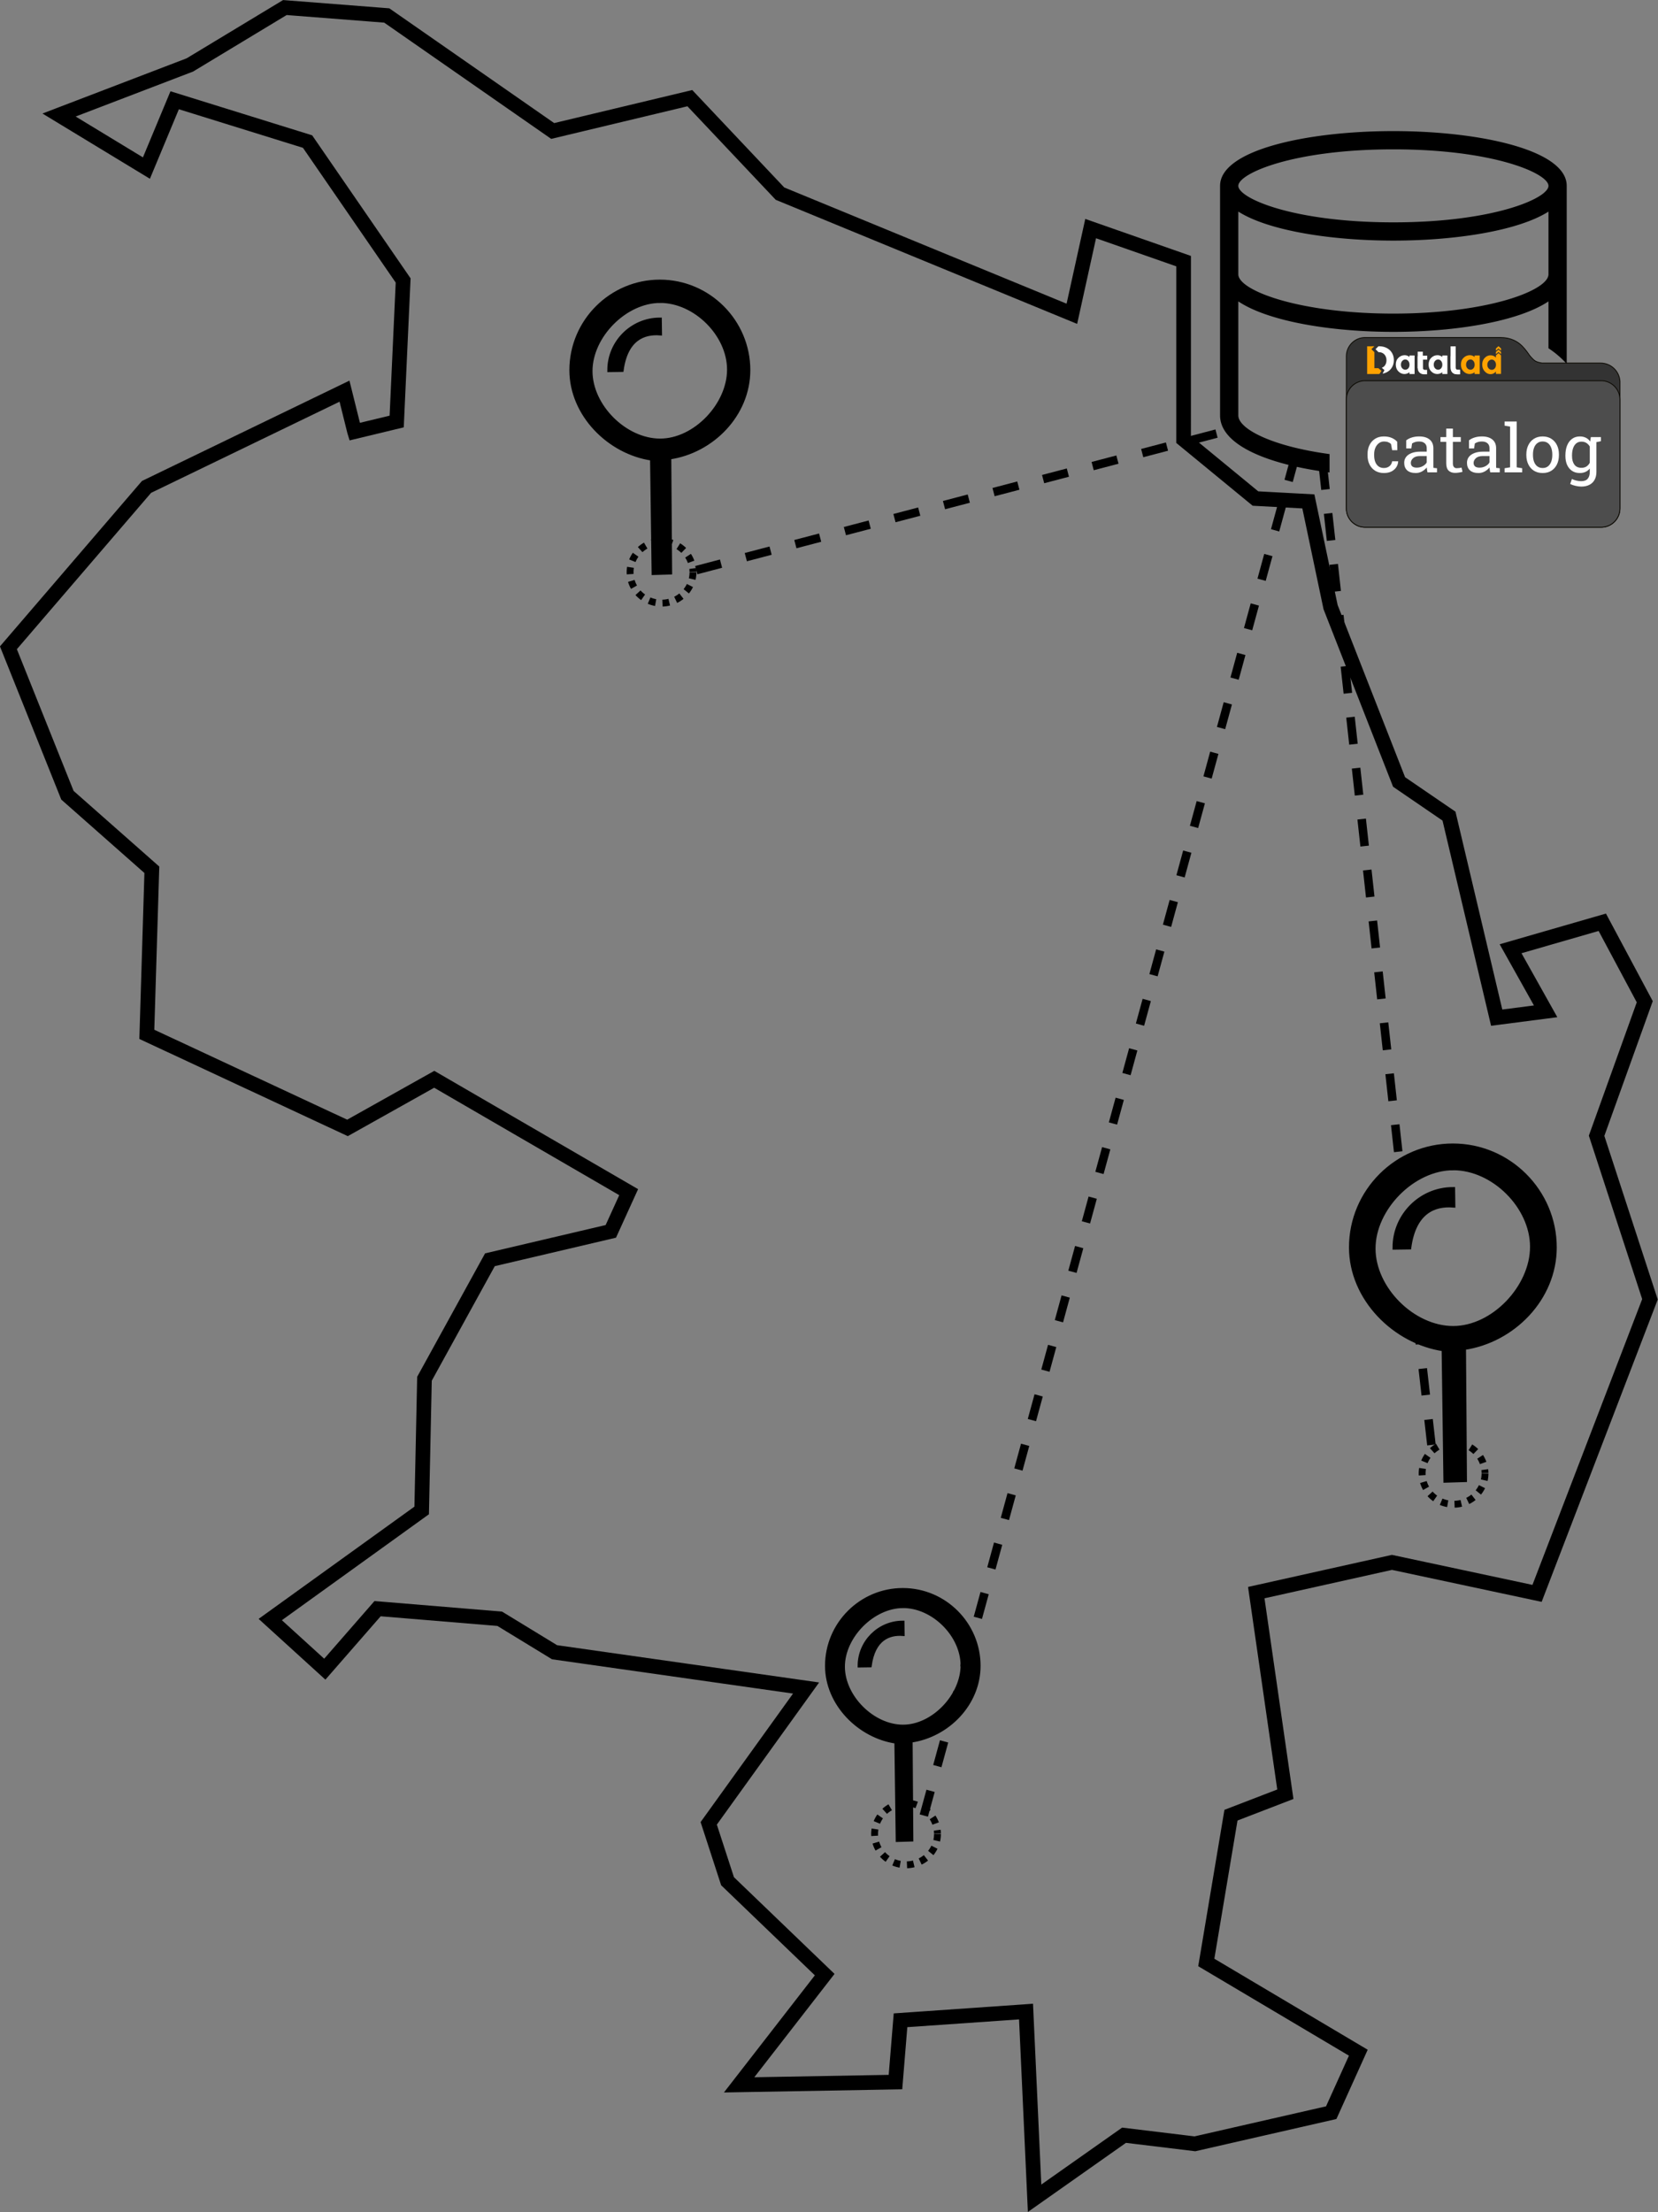 <?xml version="1.0" encoding="UTF-8" standalone="no"?>
<!-- Created with Inkscape (http://www.inkscape.org/) -->

<svg
   width="148.541mm"
   height="198.111mm"
   viewBox="0 0 148.541 198.111"
   version="1.1"
   id="svg5"
   xml:space="preserve"
   inkscape:version="1.2.2 (b0a8486541, 2022-12-01)"
   sodipodi:docname="distributed_consortium.svg"
   xmlns:inkscape="http://www.inkscape.org/namespaces/inkscape"
   xmlns:sodipodi="http://sodipodi.sourceforge.net/DTD/sodipodi-0.dtd"
   xmlns="http://www.w3.org/2000/svg"
   xmlns:svg="http://www.w3.org/2000/svg"><rect x="0" y="0" width="148.541" height="198.111" fill="#808080" stroke="none"/><sodipodi:namedview
     id="namedview7"
     pagecolor="#ffffff"
     bordercolor="#666666"
     borderopacity="1.0"
     inkscape:showpageshadow="2"
     inkscape:pageopacity="0.0"
     inkscape:pagecheckerboard="0"
     inkscape:deskcolor="#d1d1d1"
     inkscape:document-units="mm"
     showgrid="false"
     inkscape:zoom="1.4465559"
     inkscape:cx="229.51066"
     inkscape:cy="371.22659"
     inkscape:window-width="2560"
     inkscape:window-height="1371"
     inkscape:window-x="0"
     inkscape:window-y="32"
     inkscape:window-maximized="1"
     inkscape:current-layer="layer1" /><defs
     id="defs2" /><g
     inkscape:label="Layer 1"
     inkscape:groupmode="layer"
     id="layer1"
     transform="translate(-33.901,-66.435)"><g
       style="fill:none;stroke:#000000;stroke-width:0.308;stroke-dasharray:none;stroke-opacity:1"
       id="g265"
       transform="matrix(1.133,0,0,1.133,74.889,85.987)"><path
         d="m 16,5 c -3.855,0 -7,3.145 -7,7 0,3.516 2.997,6.51 6.38,6.998 L 15.503,28.04 16.816,28 16.75,18.906 C 20.133,18.418 23,15.516 23,12 23,8.145 19.855,5 16,5 Z m 0.027,1.534 c 2.773,0 5.441,2.652 5.441,5.425 0,2.773 -2.674,5.605 -5.447,5.605 -2.773,0 -5.5,-2.715 -5.5,-5.488 0,-2.773 2.733,-5.541 5.507,-5.541 z M 16,8 c -2.199,0 -4,1.801 -4,4 l 0.986,-0.014 c 0.344,-2.467 1.742,-2.985 3.03,-2.886 z"
         id="path256"
         style="fill:#000000;fill-opacity:1;stroke:#000000;stroke-width:0.308;stroke-dasharray:none;stroke-opacity:1"
         sodipodi:nodetypes="ssccccsssssssccccc" /></g><g
       style="fill:#000000"
       id="g339"
       transform="matrix(0.814,0,0,0.814,-0.844,109.856)"><path
         d="m 156.553,188.505 9.846,-6.935 7.799,0.945 15.003,-3.426 2.982,-6.598 -16.732,-9.928 2.716,-16.204 5.985,-2.305 -3.2,-22.18 14.933,-3.327 15.97,3.409 12.427,-32.352 -5.873,-17.992 5.3,-14.746 -4.674,-8.744 -10.093,2.913 3.857,6.885 -5.386,0.697 -5.249,-22.172 -5.493,-3.756 -7.54,-19.238 -2.446,-11.632 -5.822,-0.314 -7.91,-6.499 0.002,-19.619 -10.231,-3.581 -2.068,9.374 -32.125,-13.22 -9.921,-10.504 -15.095,3.611 -18.262,-12.707 -11.215,-0.873 -10.46,6.316 -14.393,5.509 9.615,5.836 3.109,-7.461 14.626,4.545 10.52,15.281 -0.711,15.518 -4.634,1.115 -0.007,-0.023 L 80.601,-10.308 58.81,0.227 43.61,17.926 l 6.496,16.222 9.29,8.199 -0.552,18.107 22.085,10.294 9.548,-5.35 21.399,12.418 -1.964,4.314 -13.306,3.124 -7.204,13.092 -0.307,14.488 -16.667,12.002 6.004,5.46 5.809,-6.657 13.444,1.112 6.033,3.681 27.684,3.937 -10.715,14.888 2.072,6.369 10.692,10.275 -9.418,12.128 17.208,-0.306 0.556,-6.799 13.814,-0.959 z"
         id="path331"
         style="fill:none;stroke:#000000;stroke-width:1.614;stroke-dasharray:none;stroke-dashoffset:0;stroke-opacity:1" /><g
         id="g3686"
         transform="matrix(2.008,0,0,2.008,172.952,-42.936)"><path
           d="M 21.254,17.528 A 4.165,4.165 0 0 0 17.094,14 4.22,4.22 0 0 0 13.409,16.137 1.717,1.717 0 0 0 12.875,16.045 1.67,1.67 0 0 0 11.319,17.085 2.996,2.996 0 0 0 12,23 h 8.018 A 2.918,2.918 0 0 0 23,20.136 2.858,2.858 0 0 0 21.254,17.528 Z M 19.994,22 h -7.54 l -0.46,-0.003 a 1.995,1.995 0 0 1 -0.448,-3.938 l 0.506,-0.118 0.195,-0.481 a 0.67,0.67 0 0 1 0.628,-0.415 0.734,0.734 0 0 1 0.225,0.043 l 0.777,0.252 0.402,-0.711 A 3.231,3.231 0 0 1 17.094,15 a 3.18,3.18 0 0 1 3.17,2.67 l 0.08,0.552 0.51,0.223 A 1.863,1.863 0 0 1 22,20.137 1.916,1.916 0 0 1 19.995,22 Z M 11.5,2 C 6.78,2 2,3.03 2,5 v 12.58 c 0,1.64 2.676,2.695 6,3.123 V 19.697 C 4.84,19.271 3,18.316 3,17.579 V 11.331 C 4.643,12.429 8.082,13 11.5,13 c 3.418,0 6.857,-0.57 8.5,-1.67 v 2.568 a 5.22,5.22 0 0 1 1,0.856 V 5 C 21,3.03 16.22,2 11.5,2 Z M 20,9.848 C 20,10.726 16.689,12 11.5,12 6.311,12 3,10.726 3,9.848 V 6.41 C 4.643,7.457 8.082,8 11.5,8 14.918,8 18.357,7.457 20,6.411 Z M 11.5,7 C 6,7 3,5.679 3,5 3,4.321 6,3 11.5,3 17,3 20,4.321 20,5 20,5.679 17,7 11.5,7 Z"
           id="path3674" /><path
           fill="none"
           d="M 0,0 H 24 V 24 H 0 Z"
           id="path3676" /></g><path
         style="fill:none;stroke:#000000;stroke-width:0.94;stroke-linecap:butt;stroke-linejoin:miter;stroke-dasharray:2.819, 2.819;stroke-dashoffset:0;stroke-opacity:1"
         d="M 119.317,9.383 177.967,-6.006 v 0"
         id="path4051" /><path
         style="fill:none;stroke:#000000;stroke-width:0.325px;stroke-linecap:butt;stroke-linejoin:miter;stroke-opacity:1"
         d="M 200.825,106.709 Z"
         id="path4053" /><path
         style="fill:none;stroke:#000000;stroke-width:0.94;stroke-linecap:butt;stroke-linejoin:miter;stroke-dasharray:2.819, 2.819;stroke-dashoffset:0;stroke-opacity:1"
         d="M 200.231,105.626 198.807,93.08 Z"
         id="path4055"
         sodipodi:nodetypes="ccc" /><path
         style="fill:none;stroke:#000000;stroke-width:0.94;stroke-linecap:butt;stroke-linejoin:miter;stroke-dasharray:1.879, 3.759;stroke-dashoffset:0;stroke-opacity:1"
         d="m 188.244,-2.462 8.473,77.145 z"
         id="path4057"
         sodipodi:nodetypes="ccc" /><path
         style="fill:none;stroke:#000000;stroke-width:0.94;stroke-linecap:butt;stroke-linejoin:miter;stroke-dasharray:2.819, 2.819;stroke-dashoffset:0;stroke-opacity:1"
         d="M 144.361,146.4 185.223,-3.037"
         id="path4059"
         sodipodi:nodetypes="cc" /></g><g
       style="fill:none;stroke:#000000;stroke-width:0.308;stroke-dasharray:none;stroke-opacity:1"
       id="g993"
       transform="matrix(1.301,0,0,1.301,143.248,162.535)"><path
         d="m 16,5 c -3.855,0 -7,3.145 -7,7 0,3.516 2.997,6.51 6.38,6.998 L 15.503,28.04 16.816,28 16.75,18.906 C 20.133,18.418 23,15.516 23,12 23,8.145 19.855,5 16,5 Z m 0.027,1.534 c 2.773,0 5.441,2.652 5.441,5.425 0,2.773 -2.674,5.605 -5.447,5.605 -2.773,0 -5.5,-2.715 -5.5,-5.488 0,-2.773 2.733,-5.541 5.507,-5.541 z M 16,8 c -2.199,0 -4,1.801 -4,4 l 0.986,-0.014 c 0.344,-2.467 1.742,-2.985 3.03,-2.886 z"
         id="path991"
         style="fill:#000000;fill-opacity:1;stroke:#000000;stroke-width:0.308;stroke-dasharray:none;stroke-opacity:1"
         sodipodi:nodetypes="ssccccsssssssccccc" /></g><g
       style="fill:none;stroke:#000000;stroke-width:0.308;stroke-dasharray:none;stroke-opacity:1"
       id="g997"
       transform="matrix(0.974,0,0,0.974,99.199,203.93)"><path
         d="m 16,5 c -3.855,0 -7,3.145 -7,7 0,3.516 2.997,6.51 6.38,6.998 L 15.503,28.04 16.816,28 16.75,18.906 C 20.133,18.418 23,15.516 23,12 23,8.145 19.855,5 16,5 Z m 0.027,1.534 c 2.773,0 5.441,2.652 5.441,5.425 0,2.773 -2.674,5.605 -5.447,5.605 -2.773,0 -5.5,-2.715 -5.5,-5.488 0,-2.773 2.733,-5.541 5.507,-5.541 z M 16,8 c -2.199,0 -4,1.801 -4,4 l 0.986,-0.014 c 0.344,-2.467 1.742,-2.985 3.03,-2.886 z"
         id="path995"
         style="fill:#000000;fill-opacity:1;stroke:#000000;stroke-width:0.308;stroke-dasharray:none;stroke-opacity:1"
         sodipodi:nodetypes="ssccccsssssssccccc" /></g><path
       style="fill:none;fill-opacity:1;stroke:#000000;stroke-width:0.614;stroke-miterlimit:100000;stroke-dasharray:0.614, 0.614;stroke-dashoffset:0;stroke-opacity:1;stop-color:#000000"
       id="path1779"
       sodipodi:type="arc"
       sodipodi:cx="93.167763"
       sodipodi:cy="117.6842"
       sodipodi:rx="2.8162963"
       sodipodi:ry="2.7636757"
       sodipodi:start="0"
       sodipodi:end="6.2685594"
       sodipodi:open="true"
       sodipodi:arc-type="arc"
       d="m 95.984,117.684 a 2.816,2.764 0 0 1 -2.806,2.764 2.816,2.764 0 0 1 -2.827,-2.743 2.816,2.764 0 0 1 2.785,-2.784 2.816,2.764 0 0 1 2.847,2.723" /><path
       style="fill:none;fill-opacity:1;stroke:#000000;stroke-width:0.614;stroke-miterlimit:100000;stroke-dasharray:0.614, 0.614;stroke-dashoffset:0;stroke-opacity:1;stop-color:#000000"
       id="path1781"
       sodipodi:type="arc"
       sodipodi:cx="115.07349"
       sodipodi:cy="230.67433"
       sodipodi:rx="2.8162963"
       sodipodi:ry="2.7636757"
       sodipodi:start="0"
       sodipodi:end="6.2685594"
       sodipodi:open="true"
       sodipodi:arc-type="arc"
       d="m 117.89,230.674 a 2.816,2.764 0 0 1 -2.806,2.764 2.816,2.764 0 0 1 -2.827,-2.743 2.816,2.764 0 0 1 2.785,-2.784 2.816,2.764 0 0 1 2.847,2.723" /><path
       style="fill:none;fill-opacity:1;stroke:#000000;stroke-width:0.614;stroke-miterlimit:100000;stroke-dasharray:0.614, 0.614;stroke-dashoffset:0;stroke-opacity:1;stop-color:#000000"
       id="path1783"
       sodipodi:type="arc"
       sodipodi:cx="164.12906"
       sodipodi:cy="198.38432"
       sodipodi:rx="2.8162963"
       sodipodi:ry="2.7636757"
       sodipodi:start="0"
       sodipodi:end="6.2685594"
       sodipodi:open="true"
       sodipodi:arc-type="arc"
       d="m 166.945,198.384 a 2.816,2.764 0 0 1 -2.806,2.764 2.816,2.764 0 0 1 -2.827,-2.743 2.816,2.764 0 0 1 2.785,-2.784 2.816,2.764 0 0 1 2.847,2.723" /><g
       id="g11784"
       transform="translate(0.208,0.069)"><path
         id="rect1815-7-21-0-1-1"
         style="fill:#333333;fill-opacity:1;stroke:#090700;stroke-width:0.073;stroke-miterlimit:4;stroke-dasharray:none;stroke-dashoffset:0;stroke-opacity:1"
         d="m 156.001,96.592 c -0.935,0 -1.688,0.753 -1.688,1.688 v 13.618 c 0,0.935 0.753,1.688 1.688,1.688 h 21.136 c 0.935,0 1.688,-0.753 1.688,-1.688 v -11.393 c -0.061,-0.91 -0.812,-1.624 -1.738,-1.624 h -5.216 c 0,0 -0.478,-0.055 -0.704,-0.231 -0.162,-0.126 -0.411,-0.42 -0.411,-0.42 -0.152,-0.201 -0.331,-0.508 -0.714,-0.893 -0.383,-0.384 -1.009,-0.745 -1.916,-0.745 z"
         sodipodi:nodetypes="sssssscscsssss" /><path
         id="rect1815-7-3-1-3"
         style="fill:#4d4d4d;stroke:#090700;stroke-width:0.073;stroke-dashoffset:1"
         d="m 156,100.461 h 21.136 c 0.935,0 1.687,0.753 1.687,1.687 v 9.748 c 0,0.935 -0.753,1.687 -1.687,1.687 h -21.136 c -0.935,0 -1.687,-0.753 -1.687,-1.687 v -9.748 c 0,-0.935 0.753,-1.687 1.687,-1.687 z" /><g
         id="g1602-5-5-7"
         transform="matrix(0.128,0,0,0.128,157.787,94.576)"><path
           inkscape:connector-curvature="0"
           d="m 73.772,41.401 c -1.507,0 -2.855,-0.642 -4.044,-1.927 -1.189,-1.285 -1.784,-2.878 -1.784,-4.782 0,-1.903 0.579,-3.457 1.737,-4.663 1.158,-1.221 2.514,-1.832 4.068,-1.832 1.554,0 2.823,0.547 3.806,1.641 l 1.66e-4,-1.579 1.784,-1.592 1.784,1.592 -1.66e-4,12.95 h -3.568 v -1.689 c -0.999,1.253 -2.26,1.879 -3.782,1.879 z M 71.536,34.836 c 0,1.031 0.309,1.879 0.928,2.545 0.619,0.65 1.34,0.975 2.165,0.975 0.825,0 1.522,-0.325 2.093,-0.975 0.587,-0.666 0.88,-1.515 0.88,-2.545 0,-1.047 -0.293,-1.911 -0.88,-2.593 -0.571,-0.698 -1.277,-1.047 -2.117,-1.047 -0.841,0 -1.562,0.349 -2.165,1.047 -0.603,0.698 -0.904,1.562 -0.904,2.593 z"
           style="font-style:normal;font-variant:normal;font-weight:bold;font-stretch:normal;font-size:96px;line-height:25px;font-family:'Montserrat Alternates';-inkscape-font-specification:'Montserrat Alternates Bold';text-align:start;letter-spacing:0px;word-spacing:0px;writing-mode:lr-tb;text-anchor:start;display:inline;fill:#ffa200;fill-opacity:1;stroke:none;stroke-width:0.248px;stroke-linecap:butt;stroke-linejoin:miter;stroke-opacity:1"
           id="path4588-1-0-8-9"
           inkscape:export-xdpi="299.96201"
           inkscape:export-ydpi="299.96201"
           sodipodi:nodetypes="ssscscccccccsscscscsss" /><path
           style="display:inline;fill:#ffa200;fill-opacity:1;fill-rule:evenodd;stroke:none;stroke-width:0.991;stroke-linecap:butt;stroke-linejoin:miter;stroke-miterlimit:4;stroke-dasharray:none;stroke-opacity:0"
           d="m 77.555,25.83 1.784,-1.592 1.784,1.592 v 1.592 l -1.784,-1.592 -1.784,1.592 z"
           id="rect2037-2-4-9"
           inkscape:connector-curvature="0"
           sodipodi:nodetypes="ccccccc" /><path
           style="display:inline;fill:#ffa200;fill-opacity:1;fill-rule:evenodd;stroke:none;stroke-width:0.991;stroke-linecap:butt;stroke-linejoin:miter;stroke-miterlimit:4;stroke-dasharray:none;stroke-opacity:0"
           d="m 77.555,23.405 1.784,-1.592 1.784,1.592 v 1.592 l -1.784,-1.592 -1.784,1.592 z"
           id="rect2037-6-6-4-1"
           inkscape:connector-curvature="0"
           sodipodi:nodetypes="ccccccc" /></g><g
         id="g1608-3-6-5"
         transform="matrix(0.128,0,0,0.128,157.838,94.576)"
         style="fill:#ffffff;fill-opacity:1"><g
           aria-label="lad"
           transform="matrix(0.248,0,0,0.248,25.297,-39.6)"
           style="font-style:normal;font-variant:normal;font-weight:bold;font-stretch:normal;font-size:20px;line-height:25px;font-family:Arial;-inkscape-font-specification:'Arial, Bold';text-align:start;letter-spacing:0px;word-spacing:0px;writing-mode:lr-tb;text-anchor:start;display:inline;fill:#ffffff;fill-opacity:1;stroke:none;stroke-width:1px;stroke-linecap:butt;stroke-linejoin:miter;stroke-opacity:1"
           id="flowRoot4504-8-4-8-0-4"
           inkscape:export-xdpi="299.96201"
           inkscape:export-ydpi="299.96201"><path
             d="m 95.601,248.089 -0.001,53.471 c -4.1e-5,1.984 -1.622,9.958 -0.598,11.11 1.024,1.088 4.375,1.632 5.783,1.632 2.688,0 3.651,0.033 6.816,0.021 l 0.01,12.552 c -5.187,0.009 -3.85,0.003 -8.842,0.003 -4.928,0 -9.12,-1.632 -12.576,-4.896 -3.392,-3.264 -5.088,-14.118 -5.088,-19.75 v -54.143 l 7.248,1.9e-4 z"
             style="font-style:normal;font-variant:normal;font-weight:bold;font-stretch:normal;font-size:96px;font-family:'Montserrat Alternates';-inkscape-font-specification:'Montserrat Alternates Bold';fill:#ffffff;fill-opacity:1"
             id="path4584-3-9-8-9"
             inkscape:connector-curvature="0"
             sodipodi:nodetypes="cscsccscsccc" /></g><g
           aria-label="lad"
           transform="matrix(0.248,0,0,0.248,18.038,-36.343)"
           style="font-style:normal;font-variant:normal;font-weight:bold;font-stretch:normal;font-size:20px;line-height:25px;font-family:Arial;-inkscape-font-specification:'Arial, Bold';text-align:start;letter-spacing:0px;word-spacing:0px;writing-mode:lr-tb;text-anchor:start;display:inline;fill:#ffffff;fill-opacity:1;stroke:none;stroke-width:1px;stroke-linecap:butt;stroke-linejoin:miter;stroke-opacity:1"
           id="flowRoot4504-8-4-5-2-0-3-7"
           inkscape:export-xdpi="299.96201"
           inkscape:export-ydpi="299.96201"><path
             d="m 124.895,262.707 -0.001,32.116 c -6e-5,1.984 0.513,3.552 1.537,4.704 1.024,1.088 2.24,1.632 3.648,1.632 2.688,0 3.651,0.033 6.816,0.021 l 0.005,6.276 0.005,6.276 c -5.187,0.009 -3.85,0.003 -8.842,0.003 -4.928,0 -9.12,-1.632 -12.576,-4.896 -3.392,-3.264 -5.088,-7.712 -5.088,-13.344 V 262.707 l 7.248,2e-4 z"
             style="font-style:normal;font-variant:normal;font-weight:bold;font-stretch:normal;font-size:96px;font-family:'Montserrat Alternates';-inkscape-font-specification:'Montserrat Alternates Bold';fill:#ffffff;fill-opacity:1"
             id="path4584-3-1-7-6-5-7"
             inkscape:connector-curvature="0"
             sodipodi:nodetypes="cscscccscsccc" /></g></g><path
         d="m 162.464,99.862 c -0.209,0 -0.391,-0.078 -0.547,-0.234 -0.156,-0.156 -0.234,-0.36 -0.234,-0.614 0,-0.255 0.08,-0.459 0.24,-0.611 0.16,-0.152 0.345,-0.228 0.556,-0.228 0.164,0 0.307,0.055 0.428,0.164 v -0.137 h 0.459 v 1.659 h -0.459 v -0.159 c -0.13,0.105 -0.277,0.158 -0.443,0.158 z m -0.322,-0.838 c 0,0.134 0.04,0.243 0.118,0.328 0.079,0.083 0.171,0.125 0.276,0.125 0.105,0 0.194,-0.042 0.267,-0.125 0.073,-0.085 0.109,-0.193 0.109,-0.325 0,-0.134 -0.036,-0.245 -0.109,-0.334 -0.073,-0.089 -0.163,-0.134 -0.27,-0.134 -0.107,0 -0.199,0.045 -0.276,0.134 -0.077,0.087 -0.115,0.197 -0.115,0.331 z"
         style="font-style:normal;font-variant:normal;font-weight:bold;font-stretch:normal;font-size:96px;line-height:25px;font-family:'Montserrat Alternates';-inkscape-font-specification:'Montserrat Alternates Bold';text-align:start;letter-spacing:0px;word-spacing:0px;writing-mode:lr-tb;text-anchor:start;display:inline;fill:#ffffff;fill-opacity:1;stroke:none;stroke-width:0.032px;stroke-linecap:butt;stroke-linejoin:miter;stroke-opacity:1"
         id="path4616-0-35-2-8"
         inkscape:connector-curvature="0"
         sodipodi:nodetypes="sssssccccccsscscssscs" /><path
         d="m 159.524,99.862 c -0.209,0 -0.391,-0.078 -0.547,-0.234 -0.156,-0.156 -0.234,-0.36 -0.234,-0.614 0,-0.255 0.08,-0.459 0.24,-0.611 0.16,-0.152 0.345,-0.228 0.556,-0.228 0.164,0 0.307,0.055 0.428,0.164 v -0.137 h 0.459 v 1.659 h -0.459 v -0.159 c -0.13,0.105 -0.277,0.158 -0.443,0.158 z m -0.322,-0.838 c 0,0.134 0.04,0.243 0.118,0.328 0.079,0.083 0.171,0.125 0.276,0.125 0.105,0 0.194,-0.042 0.267,-0.125 0.073,-0.085 0.109,-0.193 0.109,-0.325 0,-0.134 -0.036,-0.245 -0.109,-0.334 -0.073,-0.089 -0.163,-0.134 -0.27,-0.134 -0.107,0 -0.199,0.045 -0.276,0.134 -0.077,0.087 -0.115,0.197 -0.115,0.331 z"
         style="font-style:normal;font-variant:normal;font-weight:bold;font-stretch:normal;font-size:96px;line-height:25px;font-family:'Montserrat Alternates';-inkscape-font-specification:'Montserrat Alternates Bold';text-align:start;letter-spacing:0px;word-spacing:0px;writing-mode:lr-tb;text-anchor:start;display:inline;fill:#ffffff;fill-opacity:1;stroke:none;stroke-width:0.032px;stroke-linecap:butt;stroke-linejoin:miter;stroke-opacity:1"
         id="path4616-0-0-1-7-6"
         inkscape:connector-curvature="0"
         sodipodi:nodetypes="sssssccccccsscscssscs" /><path
         d="m 165.36,99.862 c -0.209,0 -0.391,-0.078 -0.547,-0.234 -0.156,-0.156 -0.234,-0.36 -0.234,-0.614 0,-0.255 0.08,-0.459 0.24,-0.611 0.16,-0.152 0.345,-0.228 0.556,-0.228 0.164,0 0.307,0.055 0.428,0.164 v -0.137 h 0.459 v 1.659 h -0.459 v -0.159 c -0.13,0.105 -0.277,0.158 -0.443,0.158 z m -0.322,-0.838 c 0,0.134 0.04,0.243 0.118,0.328 0.079,0.083 0.171,0.125 0.276,0.125 0.105,0 0.194,-0.042 0.267,-0.125 0.073,-0.085 0.109,-0.193 0.109,-0.325 0,-0.134 -0.036,-0.245 -0.109,-0.334 -0.073,-0.089 -0.163,-0.134 -0.27,-0.134 -0.107,0 -0.199,0.045 -0.276,0.134 -0.077,0.087 -0.115,0.197 -0.115,0.331 z"
         style="font-style:normal;font-variant:normal;font-weight:bold;font-stretch:normal;font-size:96px;line-height:25px;font-family:'Montserrat Alternates';-inkscape-font-specification:'Montserrat Alternates Bold';text-align:start;letter-spacing:0px;word-spacing:0px;writing-mode:lr-tb;text-anchor:start;display:inline;fill:#ffa200;fill-opacity:1;stroke:none;stroke-width:0.032px;stroke-linecap:butt;stroke-linejoin:miter;stroke-opacity:1"
         id="path4616-0-3-5-4-1"
         inkscape:connector-curvature="0"
         sodipodi:nodetypes="sssssccccccsscscssscs" /><g
         id="g1613-7-2-3"
         transform="matrix(0.128,0,0,0.128,157.832,94.576)"
         style="fill:#ffffff;fill-opacity:1"><g
           aria-label="lad"
           transform="matrix(0.248,0,0,0.248,2.324,-39.58)"
           style="font-style:normal;font-variant:normal;font-weight:bold;font-stretch:normal;font-size:20px;line-height:25px;font-family:Arial;-inkscape-font-specification:'Arial, Bold';text-align:start;letter-spacing:0px;word-spacing:0px;writing-mode:lr-tb;text-anchor:start;display:inline;fill:#ffffff;fill-opacity:1;stroke:none;stroke-width:1px;stroke-linecap:butt;stroke-linejoin:miter;stroke-opacity:1"
           id="flowRoot4504-8-4-5-8-6-1"
           inkscape:export-xdpi="299.96201"
           inkscape:export-ydpi="299.96201"><path
             d="m 95.601,275.85 -0.001,32.116 c -6.8e-5,1.984 0.513,3.552 1.537,4.704 1.024,1.088 2.24,1.632 3.648,1.632 2.688,0 3.651,0.033 6.816,0.021 l 0.005,6.276 0.005,6.276 c -5.187,0.009 -3.85,0.003 -8.842,0.003 -4.928,0 -9.12,-1.632 -12.576,-4.896 -3.392,-3.264 -5.088,-7.712 -5.088,-13.344 v -32.788 l 7.248,4.271 z"
             style="font-style:normal;font-variant:normal;font-weight:bold;font-stretch:normal;font-size:96px;font-family:'Montserrat Alternates';-inkscape-font-specification:'Montserrat Alternates Bold';fill:#ffffff;fill-opacity:1"
             id="path4584-3-1-6-7-3"
             inkscape:connector-curvature="0"
             sodipodi:nodetypes="cscscccscsccc" /></g><path
           d="m 22.441,36.907 -9.4e-5,-6.149 -9.5e-5,-5.091 1.796,-2e-6 h 1.796 v 2.772 h 3.093 v 2.783 h -3.093 l -2.47e-4,5.519 -8e-6,0.402 -1.692,0.538 -1.9,-0.512"
           style="font-style:normal;font-variant:normal;font-weight:bold;font-stretch:normal;font-size:96px;line-height:25px;font-family:'Montserrat Alternates';-inkscape-font-specification:'Montserrat Alternates Bold';text-align:start;letter-spacing:0px;word-spacing:0px;writing-mode:lr-tb;text-anchor:start;display:inline;fill:#ffffff;fill-opacity:1;stroke:none;stroke-width:0.248px;stroke-linecap:butt;stroke-linejoin:miter;stroke-opacity:1"
           id="path4614-2-9-5-2"
           inkscape:connector-curvature="0"
           sodipodi:nodetypes="ccccccccccccc" /></g><path
         style="font-style:normal;font-variant:normal;font-weight:bold;font-stretch:normal;font-size:192px;line-height:25px;font-family:Montserrat;-inkscape-font-specification:'Montserrat Bold';text-align:start;letter-spacing:0px;word-spacing:0px;writing-mode:lr-tb;text-anchor:start;display:inline;fill:#ffffff;fill-opacity:1;stroke:none;stroke-width:0.018px;stroke-linecap:butt;stroke-linejoin:miter;stroke-opacity:1"
         d="m 157.189,97.376 -0.262,0.262 0.267,0.267 h 0.039 c 0.13,0 0.246,0.031 0.348,0.092 0.102,0.059 0.181,0.143 0.238,0.252 0.059,0.109 0.089,0.234 0.089,0.376 0,0.14 -0.027,0.264 -0.082,0.372 -0.054,0.109 -0.13,0.193 -0.227,0.252 -0.035,0.021 -0.071,0.038 -0.11,0.052 0.027,0.028 0.24,0.211 0.24,0.211 l -0.171,0.319 c 0.132,-0.026 0.254,-0.067 0.367,-0.125 0.206,-0.104 0.364,-0.251 0.475,-0.44 0.114,-0.189 0.17,-0.406 0.17,-0.649 0,-0.244 -0.056,-0.459 -0.167,-0.646 -0.111,-0.189 -0.267,-0.336 -0.468,-0.44 -0.199,-0.104 -0.428,-0.156 -0.688,-0.156 z"
         id="path1711-6-2-1-7-5-6"
         inkscape:connector-curvature="0"
         sodipodi:nodetypes="cccsccssscccccsccsc"
         inkscape:export-xdpi="299.96201"
         inkscape:export-ydpi="299.96201" /><path
         style="font-style:normal;font-variant:normal;font-weight:bold;font-stretch:normal;font-size:192px;line-height:25px;font-family:Montserrat;-inkscape-font-specification:'Montserrat Bold';text-align:start;letter-spacing:0px;word-spacing:0px;writing-mode:lr-tb;text-anchor:start;fill:#ffa200;fill-opacity:1;stroke:none;stroke-width:0.018px;stroke-linecap:butt;stroke-linejoin:miter;stroke-opacity:1"
         d="m 156.176,97.376 v 2.486 c 0,0 0.924,2.36e-4 1,0 0.076,-2.37e-4 0.108,-0.014 0.108,-0.014 l 0.174,-0.272 -0.278,-0.239 h -0.354 v -1.433 l -0.124,-0.124 -0.143,-0.143 -6e-5,-3.8e-5 c 1e-5,2.1e-5 0.132,-0.132 0.262,-0.262 z"
         id="path1711-6-2-1-9-5-7-8"
         inkscape:connector-curvature="0"
         sodipodi:nodetypes="cczcccccccccc"
         inkscape:export-xdpi="299.96201"
         inkscape:export-ydpi="299.96201" /><g
         aria-label="catalog"
         transform="matrix(0.334,0,0,0.323,54.523,115.351)"
         id="text851-7-7-9-5"
         style="font-size:18.498px;line-height:39.43px;font-family:'Roboto Slab';word-spacing:2.767px;white-space:pre;fill:#ffffff;stroke-width:0.577"><path
           d="m 308.837,-20.506 q -1.328,0 -2.312,-0.614 -0.985,-0.623 -1.526,-1.725 -0.542,-1.102 -0.542,-2.547 v -0.379 q 0,-1.391 0.524,-2.493 0.524,-1.102 1.508,-1.743 0.985,-0.641 2.348,-0.641 1.183,0 2.068,0.388 0.894,0.388 1.499,1.066 l 0.045,2.348 h -1.391 l -0.307,-1.707 q -0.307,-0.316 -0.768,-0.506 -0.461,-0.19 -1.084,-0.19 -0.795,0 -1.4,0.47 -0.596,0.47 -0.93,1.255 -0.334,0.786 -0.334,1.752 v 0.379 q 0,1.066 0.307,1.852 0.316,0.786 0.894,1.219 0.587,0.425 1.391,0.425 0.903,0 1.499,-0.497 0.596,-0.497 0.732,-1.364 h 1.599 l 0.018,0.054 q -0.045,0.84 -0.497,1.572 -0.452,0.732 -1.292,1.183 -0.831,0.443 -2.05,0.443 z"
           style="font-size:18.498px;line-height:39.43px;font-family:'Roboto Slab';word-spacing:2.767px;white-space:pre;fill:#ffffff;stroke-width:0.577"
           id="path1032" /><path
           d="m 317.408,-20.506 q -1.526,0 -2.321,-0.741 -0.795,-0.75 -0.795,-2.104 0,-0.93 0.506,-1.617 0.515,-0.695 1.481,-1.075 0.966,-0.388 2.312,-0.388 h 1.743 v -0.957 q 0,-0.885 -0.542,-1.373 -0.533,-0.488 -1.508,-0.488 -0.614,0 -1.066,0.154 -0.452,0.145 -0.822,0.406 l -0.19,1.364 h -1.373 v -2.24 q 0.659,-0.533 1.535,-0.804 0.876,-0.28 1.942,-0.28 1.779,0 2.791,0.849 1.012,0.849 1.012,2.43 v 4.706 q 0,0.19 0,0.37 0.009,0.181 0.027,0.361 l 0.948,0.099 v 1.138 h -2.556 q -0.081,-0.397 -0.126,-0.714 -0.045,-0.316 -0.063,-0.632 -0.515,0.659 -1.292,1.102 -0.768,0.434 -1.644,0.434 z m 0.262,-1.49 q 0.885,0 1.617,-0.425 0.732,-0.425 1.048,-1.021 v -1.77 h -1.806 q -1.228,0 -1.843,0.587 -0.614,0.587 -0.614,1.31 0,0.641 0.397,0.985 0.397,0.334 1.201,0.334 z"
           style="font-size:18.498px;line-height:39.43px;font-family:'Roboto Slab';word-spacing:2.767px;white-space:pre;fill:#ffffff;stroke-width:0.577"
           id="path1034" /><path
           d="m 327.922,-20.542 q -1.084,0 -1.725,-0.632 -0.632,-0.641 -0.632,-2.041 v -5.934 h -1.544 v -1.319 h 1.544 v -2.357 h 1.779 v 2.357 h 2.123 v 1.319 h -2.123 v 5.934 q 0,0.705 0.28,1.039 0.28,0.334 0.75,0.334 0.316,0 0.705,-0.054 0.388,-0.063 0.605,-0.108 l 0.244,1.165 q -0.388,0.117 -0.957,0.208 -0.56,0.09 -1.048,0.09 z"
           style="font-size:18.498px;line-height:39.43px;font-family:'Roboto Slab';word-spacing:2.767px;white-space:pre;fill:#ffffff;stroke-width:0.577"
           id="path1036" /><path
           d="m 334.244,-20.506 q -1.526,0 -2.321,-0.741 -0.795,-0.75 -0.795,-2.104 0,-0.93 0.506,-1.617 0.515,-0.695 1.481,-1.075 0.966,-0.388 2.312,-0.388 h 1.743 v -0.957 q 0,-0.885 -0.542,-1.373 -0.533,-0.488 -1.508,-0.488 -0.614,0 -1.066,0.154 -0.452,0.145 -0.822,0.406 l -0.19,1.364 h -1.373 v -2.24 q 0.659,-0.533 1.535,-0.804 0.876,-0.28 1.942,-0.28 1.779,0 2.791,0.849 1.012,0.849 1.012,2.43 v 4.706 q 0,0.19 0,0.37 0.009,0.181 0.027,0.361 l 0.948,0.099 v 1.138 h -2.556 q -0.081,-0.397 -0.126,-0.714 -0.045,-0.316 -0.063,-0.632 -0.515,0.659 -1.292,1.102 -0.768,0.434 -1.644,0.434 z m 0.262,-1.49 q 0.885,0 1.617,-0.425 0.732,-0.425 1.048,-1.021 v -1.77 h -1.806 q -1.228,0 -1.843,0.587 -0.614,0.587 -0.614,1.31 0,0.641 0.397,0.985 0.397,0.334 1.201,0.334 z"
           style="font-size:18.498px;line-height:39.43px;font-family:'Roboto Slab';word-spacing:2.767px;white-space:pre;fill:#ffffff;stroke-width:0.577"
           id="path1038" /><path
           d="m 341.217,-20.695 v -1.138 l 1.472,-0.253 v -11.299 l -1.472,-0.253 v -1.147 h 3.252 v 12.699 l 1.472,0.253 v 1.138 z"
           style="font-size:18.498px;line-height:39.43px;font-family:'Roboto Slab';word-spacing:2.767px;white-space:pre;fill:#ffffff;stroke-width:0.577"
           id="path1040" /><path
           d="m 351.432,-20.506 q -1.355,0 -2.339,-0.632 -0.975,-0.641 -1.508,-1.761 -0.533,-1.129 -0.533,-2.574 v -0.199 q 0,-1.445 0.533,-2.565 0.533,-1.129 1.508,-1.77 0.985,-0.641 2.321,-0.641 1.355,0 2.33,0.641 0.985,0.641 1.517,1.761 0.533,1.12 0.533,2.574 v 0.199 q 0,1.454 -0.533,2.583 -0.533,1.12 -1.508,1.752 -0.975,0.632 -2.321,0.632 z m 0,-1.391 q 0.849,0 1.418,-0.461 0.578,-0.47 0.867,-1.274 0.298,-0.813 0.298,-1.843 v -0.199 q 0,-1.03 -0.298,-1.834 -0.289,-0.813 -0.867,-1.274 -0.578,-0.47 -1.436,-0.47 -0.849,0 -1.427,0.47 -0.578,0.461 -0.867,1.274 -0.289,0.804 -0.289,1.834 v 0.199 q 0,1.03 0.289,1.843 0.289,0.804 0.867,1.274 0.587,0.461 1.445,0.461 z"
           style="font-size:18.498px;line-height:39.43px;font-family:'Roboto Slab';word-spacing:2.767px;white-space:pre;fill:#ffffff;stroke-width:0.577"
           id="path1042" /><path
           d="m 361.783,-16.748 q -0.705,0 -1.526,-0.199 -0.822,-0.19 -1.445,-0.524 l 0.461,-1.382 q 0.497,0.262 1.174,0.434 0.677,0.172 1.319,0.172 1.192,0 1.743,-0.668 0.56,-0.668 0.56,-1.906 v -0.93 q -0.479,0.614 -1.147,0.93 -0.668,0.316 -1.535,0.316 -1.192,0 -2.059,-0.587 -0.867,-0.596 -1.337,-1.653 -0.461,-1.066 -0.461,-2.466 v -0.19 q 0,-1.572 0.461,-2.755 0.47,-1.183 1.337,-1.834 0.867,-0.659 2.077,-0.659 0.921,0 1.617,0.361 0.695,0.361 1.165,1.048 l 0.163,-1.228 h 1.499 v 9.646 q 0,1.264 -0.479,2.177 -0.47,0.912 -1.382,1.4 -0.903,0.497 -2.204,0.497 z m 0.045,-5.203 q 0.804,0 1.346,-0.361 0.542,-0.37 0.894,-1.039 v -4.498 q -0.343,-0.623 -0.894,-0.985 -0.551,-0.37 -1.328,-0.37 -0.849,0 -1.418,0.488 -0.56,0.488 -0.84,1.346 -0.28,0.849 -0.28,1.969 v 0.19 q 0,1.472 0.623,2.366 0.623,0.894 1.897,0.894 z m 3.748,-7.063 -0.695,-1.454 h 2.177 v 1.138 z"
           style="font-size:18.498px;line-height:39.43px;font-family:'Roboto Slab';word-spacing:2.767px;white-space:pre;fill:#ffffff;stroke-width:0.577"
           id="path1044" /></g></g></g></svg>
